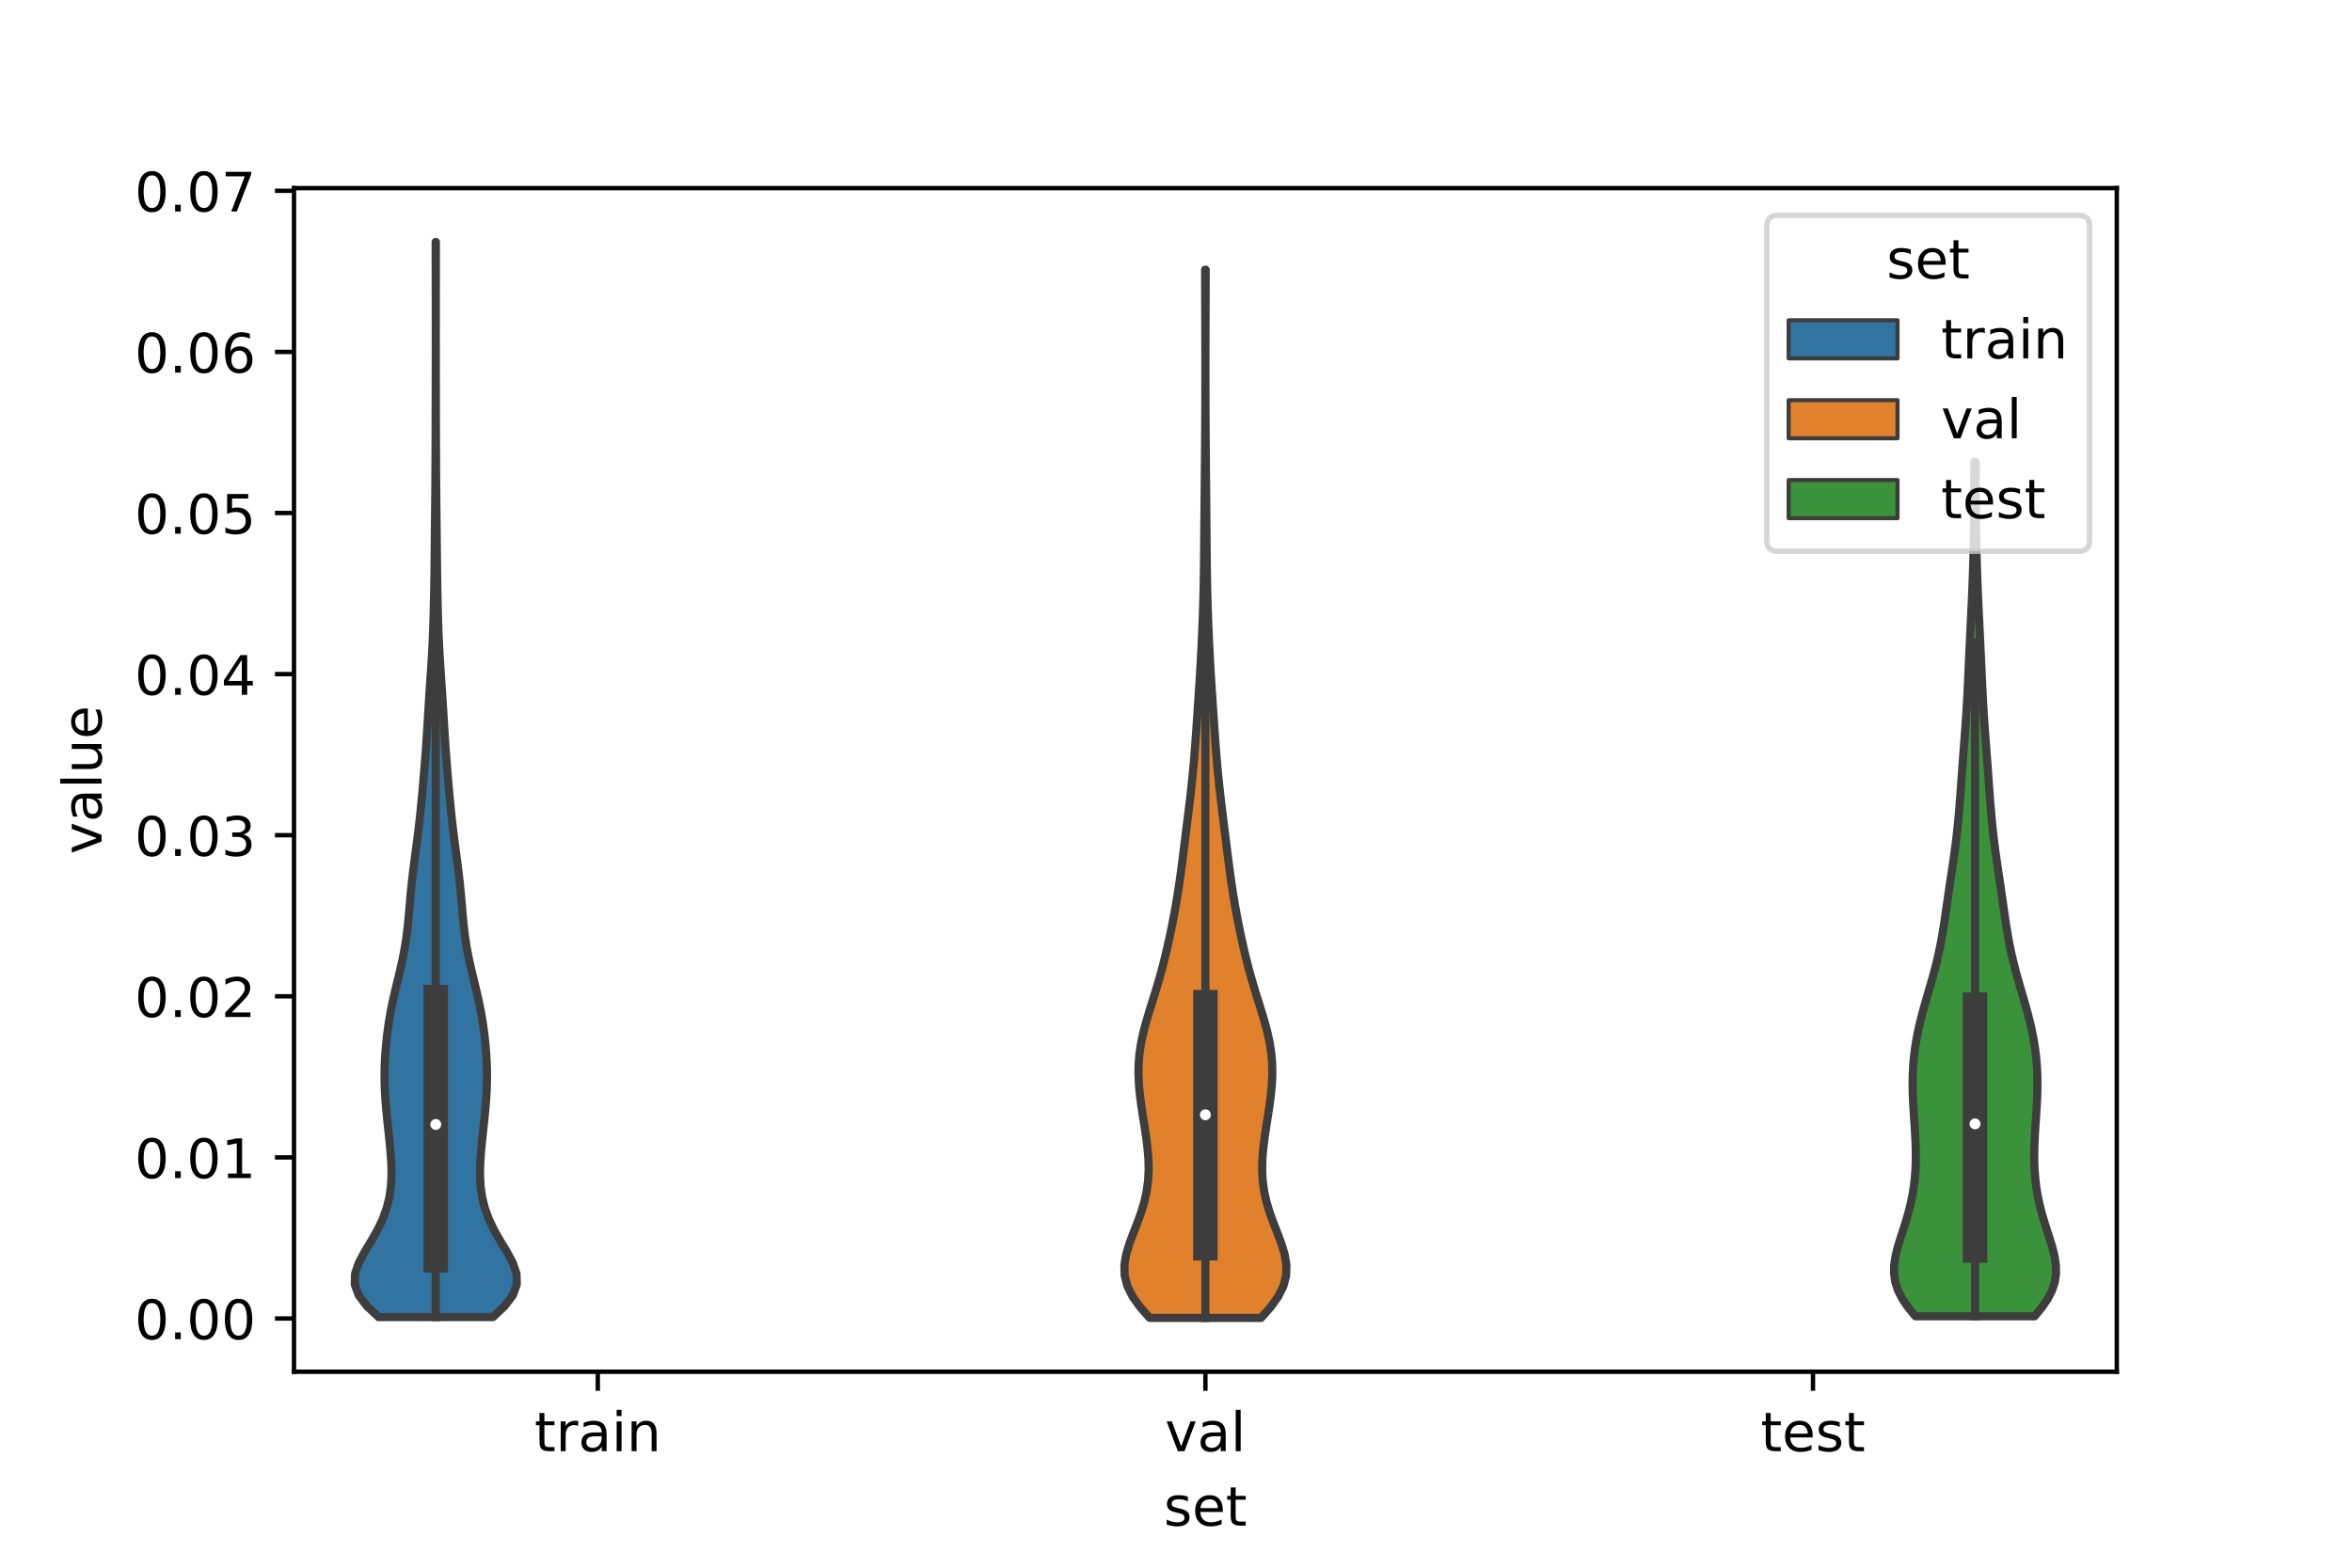 <?xml version="1.0" encoding="utf-8" standalone="no"?>
<!DOCTYPE svg PUBLIC "-//W3C//DTD SVG 1.1//EN"
  "http://www.w3.org/Graphics/SVG/1.1/DTD/svg11.dtd">
<!-- Created with matplotlib (https://matplotlib.org/) -->
<svg height="288pt" version="1.1" viewBox="0 0 432 288" width="432pt" xmlns="http://www.w3.org/2000/svg" xmlns:xlink="http://www.w3.org/1999/xlink">
 <defs>
  <style type="text/css">*{stroke-linecap:butt;stroke-linejoin:round;}</style>
 </defs>
 <g id="figure_1">
  <g id="patch_1">
   <path d="M 0 288 
L 432 288 
L 432 0 
L 0 0 
z
" style="fill:#ffffff;"/>
  </g>
  <g id="axes_1">
   <g id="patch_2">
    <path d="M 54 252 
L 388.8 252 
L 388.8 34.56 
L 54 34.56 
z
" style="fill:#ffffff;"/>
   </g>
   <g id="PolyCollection_1">
    <defs>
     <path d="M 90.537 -46.03 
L 69.543 -46.03 
L 67.422 -48.025 
L 65.898 -50.02 
L 65.16 -52.015 
L 65.213 -54.011 
L 65.899 -56.006 
L 66.969 -58.001 
L 68.171 -59.996 
L 69.31 -61.991 
L 70.271 -63.987 
L 71.004 -65.982 
L 71.507 -67.977 
L 71.799 -69.972 
L 71.913 -71.968 
L 71.888 -73.963 
L 71.766 -75.958 
L 71.585 -77.953 
L 71.375 -79.948 
L 71.161 -81.944 
L 70.961 -83.939 
L 70.795 -85.934 
L 70.679 -87.929 
L 70.629 -89.924 
L 70.649 -91.92 
L 70.739 -93.915 
L 70.892 -95.91 
L 71.103 -97.905 
L 71.374 -99.901 
L 71.707 -101.896 
L 72.103 -103.891 
L 72.553 -105.886 
L 73.035 -107.881 
L 73.516 -109.877 
L 73.962 -111.872 
L 74.346 -113.867 
L 74.657 -115.862 
L 74.899 -117.858 
L 75.092 -119.853 
L 75.263 -121.848 
L 75.438 -123.843 
L 75.635 -125.838 
L 75.862 -127.834 
L 76.115 -129.829 
L 76.381 -131.824 
L 76.645 -133.819 
L 76.894 -135.815 
L 77.121 -137.81 
L 77.328 -139.805 
L 77.517 -141.8 
L 77.696 -143.795 
L 77.867 -145.791 
L 78.03 -147.786 
L 78.182 -149.781 
L 78.323 -151.776 
L 78.451 -153.772 
L 78.572 -155.767 
L 78.691 -157.762 
L 78.817 -159.757 
L 78.949 -161.752 
L 79.086 -163.748 
L 79.22 -165.743 
L 79.343 -167.738 
L 79.449 -169.733 
L 79.536 -171.728 
L 79.607 -173.724 
L 79.664 -175.719 
L 79.711 -177.714 
L 79.75 -179.709 
L 79.782 -181.705 
L 79.809 -183.7 
L 79.831 -185.695 
L 79.852 -187.69 
L 79.872 -189.685 
L 79.893 -191.681 
L 79.914 -193.676 
L 79.935 -195.671 
L 79.954 -197.666 
L 79.97 -199.662 
L 79.983 -201.657 
L 79.993 -203.652 
L 80 -205.647 
L 80.007 -207.642 
L 80.012 -209.638 
L 80.018 -211.633 
L 80.023 -213.628 
L 80.028 -215.623 
L 80.032 -217.619 
L 80.035 -219.614 
L 80.037 -221.609 
L 80.038 -223.604 
L 80.039 -225.599 
L 80.039 -227.595 
L 80.038 -229.59 
L 80.037 -231.585 
L 80.035 -233.58 
L 80.032 -235.575 
L 80.029 -237.571 
L 80.025 -239.566 
L 80.023 -241.561 
L 80.022 -243.556 
L 80.058 -243.556 
L 80.058 -243.556 
L 80.057 -241.561 
L 80.055 -239.566 
L 80.051 -237.571 
L 80.048 -235.575 
L 80.045 -233.58 
L 80.043 -231.585 
L 80.042 -229.59 
L 80.041 -227.595 
L 80.041 -225.599 
L 80.042 -223.604 
L 80.043 -221.609 
L 80.045 -219.614 
L 80.048 -217.619 
L 80.052 -215.623 
L 80.057 -213.628 
L 80.062 -211.633 
L 80.068 -209.638 
L 80.073 -207.642 
L 80.08 -205.647 
L 80.087 -203.652 
L 80.097 -201.657 
L 80.11 -199.662 
L 80.126 -197.666 
L 80.145 -195.671 
L 80.166 -193.676 
L 80.187 -191.681 
L 80.208 -189.685 
L 80.228 -187.69 
L 80.249 -185.695 
L 80.271 -183.7 
L 80.298 -181.705 
L 80.33 -179.709 
L 80.369 -177.714 
L 80.416 -175.719 
L 80.473 -173.724 
L 80.544 -171.728 
L 80.631 -169.733 
L 80.737 -167.738 
L 80.86 -165.743 
L 80.994 -163.748 
L 81.131 -161.752 
L 81.263 -159.757 
L 81.389 -157.762 
L 81.508 -155.767 
L 81.629 -153.772 
L 81.757 -151.776 
L 81.898 -149.781 
L 82.05 -147.786 
L 82.213 -145.791 
L 82.384 -143.795 
L 82.563 -141.8 
L 82.752 -139.805 
L 82.959 -137.81 
L 83.186 -135.815 
L 83.435 -133.819 
L 83.699 -131.824 
L 83.965 -129.829 
L 84.218 -127.834 
L 84.445 -125.838 
L 84.642 -123.843 
L 84.817 -121.848 
L 84.988 -119.853 
L 85.181 -117.858 
L 85.423 -115.862 
L 85.734 -113.867 
L 86.118 -111.872 
L 86.564 -109.877 
L 87.045 -107.881 
L 87.527 -105.886 
L 87.977 -103.891 
L 88.373 -101.896 
L 88.706 -99.901 
L 88.977 -97.905 
L 89.188 -95.91 
L 89.341 -93.915 
L 89.431 -91.92 
L 89.451 -89.924 
L 89.401 -87.929 
L 89.285 -85.934 
L 89.119 -83.939 
L 88.919 -81.944 
L 88.705 -79.948 
L 88.495 -77.953 
L 88.314 -75.958 
L 88.192 -73.963 
L 88.167 -71.968 
L 88.281 -69.972 
L 88.573 -67.977 
L 89.076 -65.982 
L 89.809 -63.987 
L 90.77 -61.991 
L 91.909 -59.996 
L 93.111 -58.001 
L 94.181 -56.006 
L 94.867 -54.011 
L 94.92 -52.015 
L 94.182 -50.02 
L 92.658 -48.025 
L 90.537 -46.03 
z
" id="m8f09dbf633" style="stroke:#3d3d3d;stroke-width:1.5;"/>
    </defs>
    <g clip-path="url(#p5386d2acba)">
     <use style="fill:#3274a1;stroke:#3d3d3d;stroke-width:1.5;" x="0" xlink:href="#m8f09dbf633" y="288"/>
    </g>
   </g>
   <g id="PolyCollection_2">
    <defs>
     <path d="M 231.628 -45.884 
L 211.172 -45.884 
L 209.454 -47.829 
L 208.05 -49.774 
L 207.073 -51.719 
L 206.571 -53.664 
L 206.52 -55.609 
L 206.844 -57.554 
L 207.431 -59.499 
L 208.159 -61.445 
L 208.918 -63.39 
L 209.619 -65.335 
L 210.2 -67.28 
L 210.625 -69.225 
L 210.883 -71.17 
L 210.98 -73.115 
L 210.935 -75.06 
L 210.776 -77.006 
L 210.535 -78.951 
L 210.246 -80.896 
L 209.939 -82.841 
L 209.642 -84.786 
L 209.386 -86.731 
L 209.198 -88.676 
L 209.106 -90.621 
L 209.134 -92.567 
L 209.297 -94.512 
L 209.597 -96.457 
L 210.02 -98.402 
L 210.541 -100.347 
L 211.124 -102.292 
L 211.733 -104.237 
L 212.336 -106.182 
L 212.912 -108.128 
L 213.451 -110.073 
L 213.949 -112.018 
L 214.41 -113.963 
L 214.841 -115.908 
L 215.244 -117.853 
L 215.621 -119.798 
L 215.973 -121.743 
L 216.298 -123.688 
L 216.596 -125.634 
L 216.87 -127.579 
L 217.126 -129.524 
L 217.372 -131.469 
L 217.615 -133.414 
L 217.857 -135.359 
L 218.101 -137.304 
L 218.342 -139.249 
L 218.576 -141.195 
L 218.798 -143.14 
L 219.003 -145.085 
L 219.19 -147.03 
L 219.359 -148.975 
L 219.512 -150.92 
L 219.654 -152.865 
L 219.79 -154.81 
L 219.923 -156.756 
L 220.055 -158.701 
L 220.186 -160.646 
L 220.313 -162.591 
L 220.433 -164.536 
L 220.544 -166.481 
L 220.646 -168.426 
L 220.74 -170.371 
L 220.826 -172.317 
L 220.903 -174.262 
L 220.971 -176.207 
L 221.029 -178.152 
L 221.076 -180.097 
L 221.112 -182.042 
L 221.14 -183.987 
L 221.161 -185.932 
L 221.178 -187.877 
L 221.194 -189.823 
L 221.211 -191.768 
L 221.228 -193.713 
L 221.246 -195.658 
L 221.265 -197.603 
L 221.283 -199.548 
L 221.301 -201.493 
L 221.318 -203.438 
L 221.334 -205.384 
L 221.349 -207.329 
L 221.362 -209.274 
L 221.373 -211.219 
L 221.382 -213.164 
L 221.388 -215.109 
L 221.392 -217.054 
L 221.394 -218.999 
L 221.394 -220.945 
L 221.392 -222.89 
L 221.389 -224.835 
L 221.383 -226.78 
L 221.377 -228.725 
L 221.369 -230.67 
L 221.36 -232.615 
L 221.353 -234.56 
L 221.349 -236.506 
L 221.347 -238.451 
L 221.453 -238.451 
L 221.453 -238.451 
L 221.451 -236.506 
L 221.447 -234.56 
L 221.44 -232.615 
L 221.431 -230.67 
L 221.423 -228.725 
L 221.417 -226.78 
L 221.411 -224.835 
L 221.408 -222.89 
L 221.406 -220.945 
L 221.406 -218.999 
L 221.408 -217.054 
L 221.412 -215.109 
L 221.418 -213.164 
L 221.427 -211.219 
L 221.438 -209.274 
L 221.451 -207.329 
L 221.466 -205.384 
L 221.482 -203.438 
L 221.499 -201.493 
L 221.517 -199.548 
L 221.535 -197.603 
L 221.554 -195.658 
L 221.572 -193.713 
L 221.589 -191.768 
L 221.606 -189.823 
L 221.622 -187.877 
L 221.639 -185.932 
L 221.66 -183.987 
L 221.688 -182.042 
L 221.724 -180.097 
L 221.771 -178.152 
L 221.829 -176.207 
L 221.897 -174.262 
L 221.974 -172.317 
L 222.06 -170.371 
L 222.154 -168.426 
L 222.256 -166.481 
L 222.367 -164.536 
L 222.487 -162.591 
L 222.614 -160.646 
L 222.745 -158.701 
L 222.877 -156.756 
L 223.01 -154.81 
L 223.146 -152.865 
L 223.288 -150.92 
L 223.441 -148.975 
L 223.61 -147.03 
L 223.797 -145.085 
L 224.002 -143.14 
L 224.224 -141.195 
L 224.458 -139.249 
L 224.699 -137.304 
L 224.943 -135.359 
L 225.185 -133.414 
L 225.428 -131.469 
L 225.674 -129.524 
L 225.93 -127.579 
L 226.204 -125.634 
L 226.502 -123.688 
L 226.827 -121.743 
L 227.179 -119.798 
L 227.556 -117.853 
L 227.959 -115.908 
L 228.39 -113.963 
L 228.851 -112.018 
L 229.349 -110.073 
L 229.888 -108.128 
L 230.464 -106.182 
L 231.067 -104.237 
L 231.676 -102.292 
L 232.259 -100.347 
L 232.78 -98.402 
L 233.203 -96.457 
L 233.503 -94.512 
L 233.666 -92.567 
L 233.694 -90.621 
L 233.602 -88.676 
L 233.414 -86.731 
L 233.158 -84.786 
L 232.861 -82.841 
L 232.554 -80.896 
L 232.265 -78.951 
L 232.024 -77.006 
L 231.865 -75.06 
L 231.82 -73.115 
L 231.917 -71.17 
L 232.175 -69.225 
L 232.6 -67.28 
L 233.181 -65.335 
L 233.882 -63.39 
L 234.641 -61.445 
L 235.369 -59.499 
L 235.956 -57.554 
L 236.28 -55.609 
L 236.229 -53.664 
L 235.727 -51.719 
L 234.75 -49.774 
L 233.346 -47.829 
L 231.628 -45.884 
z
" id="me5217be591" style="stroke:#3d3d3d;stroke-width:1.5;"/>
    </defs>
    <g clip-path="url(#p5386d2acba)">
     <use style="fill:#e1812c;stroke:#3d3d3d;stroke-width:1.5;" x="0" xlink:href="#me5217be591" y="288"/>
    </g>
   </g>
   <g id="PolyCollection_3">
    <defs>
     <path d="M 373.696 -46.181 
L 351.824 -46.181 
L 350.512 -47.766 
L 349.424 -49.351 
L 348.612 -50.937 
L 348.1 -52.522 
L 347.88 -54.107 
L 347.92 -55.693 
L 348.167 -57.278 
L 348.561 -58.863 
L 349.042 -60.449 
L 349.556 -62.034 
L 350.059 -63.619 
L 350.521 -65.205 
L 350.923 -66.79 
L 351.255 -68.375 
L 351.513 -69.961 
L 351.7 -71.546 
L 351.82 -73.131 
L 351.878 -74.716 
L 351.883 -76.302 
L 351.843 -77.887 
L 351.768 -79.472 
L 351.671 -81.058 
L 351.564 -82.643 
L 351.46 -84.228 
L 351.373 -85.814 
L 351.314 -87.399 
L 351.294 -88.984 
L 351.32 -90.57 
L 351.398 -92.155 
L 351.532 -93.74 
L 351.724 -95.326 
L 351.974 -96.911 
L 352.279 -98.496 
L 352.636 -100.082 
L 353.037 -101.667 
L 353.472 -103.252 
L 353.929 -104.838 
L 354.393 -106.423 
L 354.851 -108.008 
L 355.288 -109.593 
L 355.695 -111.179 
L 356.065 -112.764 
L 356.396 -114.349 
L 356.691 -115.935 
L 356.956 -117.52 
L 357.2 -119.105 
L 357.432 -120.691 
L 357.659 -122.276 
L 357.888 -123.861 
L 358.121 -125.447 
L 358.358 -127.032 
L 358.594 -128.617 
L 358.825 -130.203 
L 359.045 -131.788 
L 359.25 -133.373 
L 359.437 -134.959 
L 359.605 -136.544 
L 359.756 -138.129 
L 359.892 -139.714 
L 360.016 -141.3 
L 360.134 -142.885 
L 360.248 -144.47 
L 360.363 -146.056 
L 360.479 -147.641 
L 360.598 -149.226 
L 360.718 -150.812 
L 360.839 -152.397 
L 360.956 -153.982 
L 361.068 -155.568 
L 361.173 -157.153 
L 361.268 -158.738 
L 361.354 -160.324 
L 361.433 -161.909 
L 361.508 -163.494 
L 361.579 -165.08 
L 361.65 -166.665 
L 361.723 -168.25 
L 361.797 -169.836 
L 361.873 -171.421 
L 361.95 -173.006 
L 362.028 -174.591 
L 362.104 -176.177 
L 362.177 -177.762 
L 362.246 -179.347 
L 362.309 -180.933 
L 362.367 -182.518 
L 362.419 -184.103 
L 362.464 -185.689 
L 362.503 -187.274 
L 362.535 -188.859 
L 362.561 -190.445 
L 362.582 -192.03 
L 362.597 -193.615 
L 362.609 -195.201 
L 362.617 -196.786 
L 362.623 -198.371 
L 362.629 -199.957 
L 362.636 -201.542 
L 362.644 -203.127 
L 362.876 -203.127 
L 362.876 -203.127 
L 362.884 -201.542 
L 362.891 -199.957 
L 362.897 -198.371 
L 362.903 -196.786 
L 362.911 -195.201 
L 362.923 -193.615 
L 362.938 -192.03 
L 362.959 -190.445 
L 362.985 -188.859 
L 363.017 -187.274 
L 363.056 -185.689 
L 363.101 -184.103 
L 363.153 -182.518 
L 363.211 -180.933 
L 363.274 -179.347 
L 363.343 -177.762 
L 363.416 -176.177 
L 363.492 -174.591 
L 363.57 -173.006 
L 363.647 -171.421 
L 363.723 -169.836 
L 363.797 -168.25 
L 363.87 -166.665 
L 363.941 -165.08 
L 364.012 -163.494 
L 364.087 -161.909 
L 364.166 -160.324 
L 364.252 -158.738 
L 364.347 -157.153 
L 364.452 -155.568 
L 364.564 -153.982 
L 364.681 -152.397 
L 364.802 -150.812 
L 364.922 -149.226 
L 365.041 -147.641 
L 365.157 -146.056 
L 365.272 -144.47 
L 365.386 -142.885 
L 365.504 -141.3 
L 365.628 -139.714 
L 365.764 -138.129 
L 365.915 -136.544 
L 366.083 -134.959 
L 366.27 -133.373 
L 366.475 -131.788 
L 366.695 -130.203 
L 366.926 -128.617 
L 367.162 -127.032 
L 367.399 -125.447 
L 367.632 -123.861 
L 367.861 -122.276 
L 368.088 -120.691 
L 368.32 -119.105 
L 368.564 -117.52 
L 368.829 -115.935 
L 369.124 -114.349 
L 369.455 -112.764 
L 369.825 -111.179 
L 370.232 -109.593 
L 370.669 -108.008 
L 371.127 -106.423 
L 371.591 -104.838 
L 372.048 -103.252 
L 372.483 -101.667 
L 372.884 -100.082 
L 373.241 -98.496 
L 373.546 -96.911 
L 373.796 -95.326 
L 373.988 -93.74 
L 374.122 -92.155 
L 374.2 -90.57 
L 374.226 -88.984 
L 374.206 -87.399 
L 374.147 -85.814 
L 374.06 -84.228 
L 373.956 -82.643 
L 373.849 -81.058 
L 373.752 -79.472 
L 373.677 -77.887 
L 373.637 -76.302 
L 373.642 -74.716 
L 373.7 -73.131 
L 373.82 -71.546 
L 374.007 -69.961 
L 374.265 -68.375 
L 374.597 -66.79 
L 374.999 -65.205 
L 375.461 -63.619 
L 375.964 -62.034 
L 376.478 -60.449 
L 376.959 -58.863 
L 377.353 -57.278 
L 377.6 -55.693 
L 377.64 -54.107 
L 377.42 -52.522 
L 376.908 -50.937 
L 376.096 -49.351 
L 375.008 -47.766 
L 373.696 -46.181 
z
" id="m9a32495b13" style="stroke:#3d3d3d;stroke-width:1.5;"/>
    </defs>
    <g clip-path="url(#p5386d2acba)">
     <use style="fill:#3a923a;stroke:#3d3d3d;stroke-width:1.5;" x="0" xlink:href="#m9a32495b13" y="288"/>
    </g>
   </g>
   <g id="patch_3">
    <path clip-path="url(#p5386d2acba)" d="M 109.8 242.222 
L 109.8 242.222 
L 109.8 242.222 
L 109.8 242.222 
z
" style="fill:#3274a1;stroke:#3d3d3d;stroke-linejoin:miter;stroke-width:0.75;"/>
   </g>
   <g id="patch_4">
    <path clip-path="url(#p5386d2acba)" d="M 109.8 242.222 
L 109.8 242.222 
L 109.8 242.222 
L 109.8 242.222 
z
" style="fill:#e1812c;stroke:#3d3d3d;stroke-linejoin:miter;stroke-width:0.75;"/>
   </g>
   <g id="patch_5">
    <path clip-path="url(#p5386d2acba)" d="M 109.8 242.222 
L 109.8 242.222 
L 109.8 242.222 
L 109.8 242.222 
z
" style="fill:#3a923a;stroke:#3d3d3d;stroke-linejoin:miter;stroke-width:0.75;"/>
   </g>
   <g id="matplotlib.axis_1">
    <g id="xtick_1">
     <g id="line2d_1">
      <defs>
       <path d="M 0 0 
L 0 3.5 
" id="mab7a4217f1" style="stroke:#000000;stroke-width:0.8;"/>
      </defs>
      <g>
       <use style="stroke:#000000;stroke-width:0.8;" x="109.8" xlink:href="#mab7a4217f1" y="252"/>
      </g>
     </g>
     <g id="text_1">
      <!-- train -->
      <g transform="translate(98.162 266.598)scale(0.1 -0.1)">
       <defs>
        <path d="M 18.312 70.219 
L 18.312 54.688 
L 36.812 54.688 
L 36.812 47.703 
L 18.312 47.703 
L 18.312 18.016 
Q 18.312 11.328 20.141 9.422 
Q 21.969 7.516 27.594 7.516 
L 36.812 7.516 
L 36.812 0 
L 27.594 0 
Q 17.188 0 13.234 3.875 
Q 9.281 7.766 9.281 18.016 
L 9.281 47.703 
L 2.688 47.703 
L 2.688 54.688 
L 9.281 54.688 
L 9.281 70.219 
z
" id="DejaVuSans-116"/>
        <path d="M 41.109 46.297 
Q 39.594 47.172 37.812 47.578 
Q 36.031 48 33.891 48 
Q 26.266 48 22.188 43.047 
Q 18.109 38.094 18.109 28.812 
L 18.109 0 
L 9.078 0 
L 9.078 54.688 
L 18.109 54.688 
L 18.109 46.188 
Q 20.953 51.172 25.484 53.578 
Q 30.031 56 36.531 56 
Q 37.453 56 38.578 55.875 
Q 39.703 55.766 41.062 55.516 
z
" id="DejaVuSans-114"/>
        <path d="M 34.281 27.484 
Q 23.391 27.484 19.188 25 
Q 14.984 22.516 14.984 16.5 
Q 14.984 11.719 18.141 8.906 
Q 21.297 6.109 26.703 6.109 
Q 34.188 6.109 38.703 11.406 
Q 43.219 16.703 43.219 25.484 
L 43.219 27.484 
z
M 52.203 31.203 
L 52.203 0 
L 43.219 0 
L 43.219 8.297 
Q 40.141 3.328 35.547 0.953 
Q 30.953 -1.422 24.312 -1.422 
Q 15.922 -1.422 10.953 3.297 
Q 6 8.016 6 15.922 
Q 6 25.141 12.172 29.828 
Q 18.359 34.516 30.609 34.516 
L 43.219 34.516 
L 43.219 35.406 
Q 43.219 41.609 39.141 45 
Q 35.062 48.391 27.688 48.391 
Q 23 48.391 18.547 47.266 
Q 14.109 46.141 10.016 43.891 
L 10.016 52.203 
Q 14.938 54.109 19.578 55.047 
Q 24.219 56 28.609 56 
Q 40.484 56 46.344 49.844 
Q 52.203 43.703 52.203 31.203 
z
" id="DejaVuSans-97"/>
        <path d="M 9.422 54.688 
L 18.406 54.688 
L 18.406 0 
L 9.422 0 
z
M 9.422 75.984 
L 18.406 75.984 
L 18.406 64.594 
L 9.422 64.594 
z
" id="DejaVuSans-105"/>
        <path d="M 54.891 33.016 
L 54.891 0 
L 45.906 0 
L 45.906 32.719 
Q 45.906 40.484 42.875 44.328 
Q 39.844 48.188 33.797 48.188 
Q 26.516 48.188 22.312 43.547 
Q 18.109 38.922 18.109 30.906 
L 18.109 0 
L 9.078 0 
L 9.078 54.688 
L 18.109 54.688 
L 18.109 46.188 
Q 21.344 51.125 25.703 53.562 
Q 30.078 56 35.797 56 
Q 45.219 56 50.047 50.172 
Q 54.891 44.344 54.891 33.016 
z
" id="DejaVuSans-110"/>
       </defs>
       <use xlink:href="#DejaVuSans-116"/>
       <use x="39.209" xlink:href="#DejaVuSans-114"/>
       <use x="80.322" xlink:href="#DejaVuSans-97"/>
       <use x="141.602" xlink:href="#DejaVuSans-105"/>
       <use x="169.385" xlink:href="#DejaVuSans-110"/>
      </g>
     </g>
    </g>
    <g id="xtick_2">
     <g id="line2d_2">
      <g>
       <use style="stroke:#000000;stroke-width:0.8;" x="221.4" xlink:href="#mab7a4217f1" y="252"/>
      </g>
     </g>
     <g id="text_2">
      <!-- val -->
      <g transform="translate(213.988 266.598)scale(0.1 -0.1)">
       <defs>
        <path d="M 2.984 54.688 
L 12.5 54.688 
L 29.594 8.797 
L 46.688 54.688 
L 56.203 54.688 
L 35.688 0 
L 23.484 0 
z
" id="DejaVuSans-118"/>
        <path d="M 9.422 75.984 
L 18.406 75.984 
L 18.406 0 
L 9.422 0 
z
" id="DejaVuSans-108"/>
       </defs>
       <use xlink:href="#DejaVuSans-118"/>
       <use x="59.18" xlink:href="#DejaVuSans-97"/>
       <use x="120.459" xlink:href="#DejaVuSans-108"/>
      </g>
     </g>
    </g>
    <g id="xtick_3">
     <g id="line2d_3">
      <g>
       <use style="stroke:#000000;stroke-width:0.8;" x="333" xlink:href="#mab7a4217f1" y="252"/>
      </g>
     </g>
     <g id="text_3">
      <!-- test -->
      <g transform="translate(323.398 266.598)scale(0.1 -0.1)">
       <defs>
        <path d="M 56.203 29.594 
L 56.203 25.203 
L 14.891 25.203 
Q 15.484 15.922 20.484 11.062 
Q 25.484 6.203 34.422 6.203 
Q 39.594 6.203 44.453 7.469 
Q 49.312 8.734 54.109 11.281 
L 54.109 2.781 
Q 49.266 0.734 44.188 -0.344 
Q 39.109 -1.422 33.891 -1.422 
Q 20.797 -1.422 13.156 6.188 
Q 5.516 13.812 5.516 26.812 
Q 5.516 40.234 12.766 48.109 
Q 20.016 56 32.328 56 
Q 43.359 56 49.781 48.891 
Q 56.203 41.797 56.203 29.594 
z
M 47.219 32.234 
Q 47.125 39.594 43.094 43.984 
Q 39.062 48.391 32.422 48.391 
Q 24.906 48.391 20.391 44.141 
Q 15.875 39.891 15.188 32.172 
z
" id="DejaVuSans-101"/>
        <path d="M 44.281 53.078 
L 44.281 44.578 
Q 40.484 46.531 36.375 47.5 
Q 32.281 48.484 27.875 48.484 
Q 21.188 48.484 17.844 46.438 
Q 14.5 44.391 14.5 40.281 
Q 14.5 37.156 16.891 35.375 
Q 19.281 33.594 26.516 31.984 
L 29.594 31.297 
Q 39.156 29.25 43.188 25.516 
Q 47.219 21.781 47.219 15.094 
Q 47.219 7.469 41.188 3.016 
Q 35.156 -1.422 24.609 -1.422 
Q 20.219 -1.422 15.453 -0.562 
Q 10.688 0.297 5.422 2 
L 5.422 11.281 
Q 10.406 8.688 15.234 7.391 
Q 20.062 6.109 24.812 6.109 
Q 31.156 6.109 34.562 8.281 
Q 37.984 10.453 37.984 14.406 
Q 37.984 18.062 35.516 20.016 
Q 33.062 21.969 24.703 23.781 
L 21.578 24.516 
Q 13.234 26.266 9.516 29.906 
Q 5.812 33.547 5.812 39.891 
Q 5.812 47.609 11.281 51.797 
Q 16.75 56 26.812 56 
Q 31.781 56 36.172 55.266 
Q 40.578 54.547 44.281 53.078 
z
" id="DejaVuSans-115"/>
       </defs>
       <use xlink:href="#DejaVuSans-116"/>
       <use x="39.209" xlink:href="#DejaVuSans-101"/>
       <use x="100.732" xlink:href="#DejaVuSans-115"/>
       <use x="152.832" xlink:href="#DejaVuSans-116"/>
      </g>
     </g>
    </g>
    <g id="text_4">
     <!-- set -->
     <g transform="translate(213.759 280.277)scale(0.1 -0.1)">
      <use xlink:href="#DejaVuSans-115"/>
      <use x="52.1" xlink:href="#DejaVuSans-101"/>
      <use x="113.623" xlink:href="#DejaVuSans-116"/>
     </g>
    </g>
   </g>
   <g id="matplotlib.axis_2">
    <g id="ytick_1">
     <g id="line2d_4">
      <defs>
       <path d="M 0 0 
L -3.5 0 
" id="m27d31cc213" style="stroke:#000000;stroke-width:0.8;"/>
      </defs>
      <g>
       <use style="stroke:#000000;stroke-width:0.8;" x="54" xlink:href="#m27d31cc213" y="242.222"/>
      </g>
     </g>
     <g id="text_5">
      <!-- 0.00 -->
      <g transform="translate(24.734 246.021)scale(0.1 -0.1)">
       <defs>
        <path d="M 31.781 66.406 
Q 24.172 66.406 20.328 58.906 
Q 16.5 51.422 16.5 36.375 
Q 16.5 21.391 20.328 13.891 
Q 24.172 6.391 31.781 6.391 
Q 39.453 6.391 43.281 13.891 
Q 47.125 21.391 47.125 36.375 
Q 47.125 51.422 43.281 58.906 
Q 39.453 66.406 31.781 66.406 
z
M 31.781 74.219 
Q 44.047 74.219 50.516 64.516 
Q 56.984 54.828 56.984 36.375 
Q 56.984 17.969 50.516 8.266 
Q 44.047 -1.422 31.781 -1.422 
Q 19.531 -1.422 13.062 8.266 
Q 6.594 17.969 6.594 36.375 
Q 6.594 54.828 13.062 64.516 
Q 19.531 74.219 31.781 74.219 
z
" id="DejaVuSans-48"/>
        <path d="M 10.688 12.406 
L 21 12.406 
L 21 0 
L 10.688 0 
z
" id="DejaVuSans-46"/>
       </defs>
       <use xlink:href="#DejaVuSans-48"/>
       <use x="63.623" xlink:href="#DejaVuSans-46"/>
       <use x="95.41" xlink:href="#DejaVuSans-48"/>
       <use x="159.033" xlink:href="#DejaVuSans-48"/>
      </g>
     </g>
    </g>
    <g id="ytick_2">
     <g id="line2d_5">
      <g>
       <use style="stroke:#000000;stroke-width:0.8;" x="54" xlink:href="#m27d31cc213" y="212.626"/>
      </g>
     </g>
     <g id="text_6">
      <!-- 0.01 -->
      <g transform="translate(24.734 216.426)scale(0.1 -0.1)">
       <defs>
        <path d="M 12.406 8.297 
L 28.516 8.297 
L 28.516 63.922 
L 10.984 60.406 
L 10.984 69.391 
L 28.422 72.906 
L 38.281 72.906 
L 38.281 8.297 
L 54.391 8.297 
L 54.391 0 
L 12.406 0 
z
" id="DejaVuSans-49"/>
       </defs>
       <use xlink:href="#DejaVuSans-48"/>
       <use x="63.623" xlink:href="#DejaVuSans-46"/>
       <use x="95.41" xlink:href="#DejaVuSans-48"/>
       <use x="159.033" xlink:href="#DejaVuSans-49"/>
      </g>
     </g>
    </g>
    <g id="ytick_3">
     <g id="line2d_6">
      <g>
       <use style="stroke:#000000;stroke-width:0.8;" x="54" xlink:href="#m27d31cc213" y="183.031"/>
      </g>
     </g>
     <g id="text_7">
      <!-- 0.02 -->
      <g transform="translate(24.734 186.83)scale(0.1 -0.1)">
       <defs>
        <path d="M 19.188 8.297 
L 53.609 8.297 
L 53.609 0 
L 7.328 0 
L 7.328 8.297 
Q 12.938 14.109 22.625 23.891 
Q 32.328 33.688 34.812 36.531 
Q 39.547 41.844 41.422 45.531 
Q 43.312 49.219 43.312 52.781 
Q 43.312 58.594 39.234 62.25 
Q 35.156 65.922 28.609 65.922 
Q 23.969 65.922 18.812 64.312 
Q 13.672 62.703 7.812 59.422 
L 7.812 69.391 
Q 13.766 71.781 18.938 73 
Q 24.125 74.219 28.422 74.219 
Q 39.75 74.219 46.484 68.547 
Q 53.219 62.891 53.219 53.422 
Q 53.219 48.922 51.531 44.891 
Q 49.859 40.875 45.406 35.406 
Q 44.188 33.984 37.641 27.219 
Q 31.109 20.453 19.188 8.297 
z
" id="DejaVuSans-50"/>
       </defs>
       <use xlink:href="#DejaVuSans-48"/>
       <use x="63.623" xlink:href="#DejaVuSans-46"/>
       <use x="95.41" xlink:href="#DejaVuSans-48"/>
       <use x="159.033" xlink:href="#DejaVuSans-50"/>
      </g>
     </g>
    </g>
    <g id="ytick_4">
     <g id="line2d_7">
      <g>
       <use style="stroke:#000000;stroke-width:0.8;" x="54" xlink:href="#m27d31cc213" y="153.435"/>
      </g>
     </g>
     <g id="text_8">
      <!-- 0.03 -->
      <g transform="translate(24.734 157.234)scale(0.1 -0.1)">
       <defs>
        <path d="M 40.578 39.312 
Q 47.656 37.797 51.625 33 
Q 55.609 28.219 55.609 21.188 
Q 55.609 10.406 48.188 4.484 
Q 40.766 -1.422 27.094 -1.422 
Q 22.516 -1.422 17.656 -0.516 
Q 12.797 0.391 7.625 2.203 
L 7.625 11.719 
Q 11.719 9.328 16.594 8.109 
Q 21.484 6.891 26.812 6.891 
Q 36.078 6.891 40.938 10.547 
Q 45.797 14.203 45.797 21.188 
Q 45.797 27.641 41.281 31.266 
Q 36.766 34.906 28.719 34.906 
L 20.219 34.906 
L 20.219 43.016 
L 29.109 43.016 
Q 36.375 43.016 40.234 45.922 
Q 44.094 48.828 44.094 54.297 
Q 44.094 59.906 40.109 62.906 
Q 36.141 65.922 28.719 65.922 
Q 24.656 65.922 20.016 65.031 
Q 15.375 64.156 9.812 62.312 
L 9.812 71.094 
Q 15.438 72.656 20.344 73.438 
Q 25.25 74.219 29.594 74.219 
Q 40.828 74.219 47.359 69.109 
Q 53.906 64.016 53.906 55.328 
Q 53.906 49.266 50.438 45.094 
Q 46.969 40.922 40.578 39.312 
z
" id="DejaVuSans-51"/>
       </defs>
       <use xlink:href="#DejaVuSans-48"/>
       <use x="63.623" xlink:href="#DejaVuSans-46"/>
       <use x="95.41" xlink:href="#DejaVuSans-48"/>
       <use x="159.033" xlink:href="#DejaVuSans-51"/>
      </g>
     </g>
    </g>
    <g id="ytick_5">
     <g id="line2d_8">
      <g>
       <use style="stroke:#000000;stroke-width:0.8;" x="54" xlink:href="#m27d31cc213" y="123.839"/>
      </g>
     </g>
     <g id="text_9">
      <!-- 0.04 -->
      <g transform="translate(24.734 127.639)scale(0.1 -0.1)">
       <defs>
        <path d="M 37.797 64.312 
L 12.891 25.391 
L 37.797 25.391 
z
M 35.203 72.906 
L 47.609 72.906 
L 47.609 25.391 
L 58.016 25.391 
L 58.016 17.188 
L 47.609 17.188 
L 47.609 0 
L 37.797 0 
L 37.797 17.188 
L 4.891 17.188 
L 4.891 26.703 
z
" id="DejaVuSans-52"/>
       </defs>
       <use xlink:href="#DejaVuSans-48"/>
       <use x="63.623" xlink:href="#DejaVuSans-46"/>
       <use x="95.41" xlink:href="#DejaVuSans-48"/>
       <use x="159.033" xlink:href="#DejaVuSans-52"/>
      </g>
     </g>
    </g>
    <g id="ytick_6">
     <g id="line2d_9">
      <g>
       <use style="stroke:#000000;stroke-width:0.8;" x="54" xlink:href="#m27d31cc213" y="94.244"/>
      </g>
     </g>
     <g id="text_10">
      <!-- 0.05 -->
      <g transform="translate(24.734 98.043)scale(0.1 -0.1)">
       <defs>
        <path d="M 10.797 72.906 
L 49.516 72.906 
L 49.516 64.594 
L 19.828 64.594 
L 19.828 46.734 
Q 21.969 47.469 24.109 47.828 
Q 26.266 48.188 28.422 48.188 
Q 40.625 48.188 47.75 41.5 
Q 54.891 34.812 54.891 23.391 
Q 54.891 11.625 47.562 5.094 
Q 40.234 -1.422 26.906 -1.422 
Q 22.312 -1.422 17.547 -0.641 
Q 12.797 0.141 7.719 1.703 
L 7.719 11.625 
Q 12.109 9.234 16.797 8.062 
Q 21.484 6.891 26.703 6.891 
Q 35.156 6.891 40.078 11.328 
Q 45.016 15.766 45.016 23.391 
Q 45.016 31 40.078 35.438 
Q 35.156 39.891 26.703 39.891 
Q 22.75 39.891 18.812 39.016 
Q 14.891 38.141 10.797 36.281 
z
" id="DejaVuSans-53"/>
       </defs>
       <use xlink:href="#DejaVuSans-48"/>
       <use x="63.623" xlink:href="#DejaVuSans-46"/>
       <use x="95.41" xlink:href="#DejaVuSans-48"/>
       <use x="159.033" xlink:href="#DejaVuSans-53"/>
      </g>
     </g>
    </g>
    <g id="ytick_7">
     <g id="line2d_10">
      <g>
       <use style="stroke:#000000;stroke-width:0.8;" x="54" xlink:href="#m27d31cc213" y="64.648"/>
      </g>
     </g>
     <g id="text_11">
      <!-- 0.06 -->
      <g transform="translate(24.734 68.447)scale(0.1 -0.1)">
       <defs>
        <path d="M 33.016 40.375 
Q 26.375 40.375 22.484 35.828 
Q 18.609 31.297 18.609 23.391 
Q 18.609 15.531 22.484 10.953 
Q 26.375 6.391 33.016 6.391 
Q 39.656 6.391 43.531 10.953 
Q 47.406 15.531 47.406 23.391 
Q 47.406 31.297 43.531 35.828 
Q 39.656 40.375 33.016 40.375 
z
M 52.594 71.297 
L 52.594 62.312 
Q 48.875 64.062 45.094 64.984 
Q 41.312 65.922 37.594 65.922 
Q 27.828 65.922 22.672 59.328 
Q 17.531 52.734 16.797 39.406 
Q 19.672 43.656 24.016 45.922 
Q 28.375 48.188 33.594 48.188 
Q 44.578 48.188 50.953 41.516 
Q 57.328 34.859 57.328 23.391 
Q 57.328 12.156 50.688 5.359 
Q 44.047 -1.422 33.016 -1.422 
Q 20.359 -1.422 13.672 8.266 
Q 6.984 17.969 6.984 36.375 
Q 6.984 53.656 15.188 63.938 
Q 23.391 74.219 37.203 74.219 
Q 40.922 74.219 44.703 73.484 
Q 48.484 72.75 52.594 71.297 
z
" id="DejaVuSans-54"/>
       </defs>
       <use xlink:href="#DejaVuSans-48"/>
       <use x="63.623" xlink:href="#DejaVuSans-46"/>
       <use x="95.41" xlink:href="#DejaVuSans-48"/>
       <use x="159.033" xlink:href="#DejaVuSans-54"/>
      </g>
     </g>
    </g>
    <g id="ytick_8">
     <g id="line2d_11">
      <g>
       <use style="stroke:#000000;stroke-width:0.8;" x="54" xlink:href="#m27d31cc213" y="35.052"/>
      </g>
     </g>
     <g id="text_12">
      <!-- 0.07 -->
      <g transform="translate(24.734 38.852)scale(0.1 -0.1)">
       <defs>
        <path d="M 8.203 72.906 
L 55.078 72.906 
L 55.078 68.703 
L 28.609 0 
L 18.312 0 
L 43.219 64.594 
L 8.203 64.594 
z
" id="DejaVuSans-55"/>
       </defs>
       <use xlink:href="#DejaVuSans-48"/>
       <use x="63.623" xlink:href="#DejaVuSans-46"/>
       <use x="95.41" xlink:href="#DejaVuSans-48"/>
       <use x="159.033" xlink:href="#DejaVuSans-55"/>
      </g>
     </g>
    </g>
    <g id="text_13">
     <!-- value -->
     <g transform="translate(18.655 156.938)rotate(-90)scale(0.1 -0.1)">
      <defs>
       <path d="M 8.5 21.578 
L 8.5 54.688 
L 17.484 54.688 
L 17.484 21.922 
Q 17.484 14.156 20.5 10.266 
Q 23.531 6.391 29.594 6.391 
Q 36.859 6.391 41.078 11.031 
Q 45.312 15.672 45.312 23.688 
L 45.312 54.688 
L 54.297 54.688 
L 54.297 0 
L 45.312 0 
L 45.312 8.406 
Q 42.047 3.422 37.719 1 
Q 33.406 -1.422 27.688 -1.422 
Q 18.266 -1.422 13.375 4.438 
Q 8.5 10.297 8.5 21.578 
z
M 31.109 56 
z
" id="DejaVuSans-117"/>
      </defs>
      <use xlink:href="#DejaVuSans-118"/>
      <use x="59.18" xlink:href="#DejaVuSans-97"/>
      <use x="120.459" xlink:href="#DejaVuSans-108"/>
      <use x="148.242" xlink:href="#DejaVuSans-117"/>
      <use x="211.621" xlink:href="#DejaVuSans-101"/>
     </g>
    </g>
   </g>
   <g id="line2d_12">
    <path clip-path="url(#p5386d2acba)" d="M 80.04 241.97 
L 80.04 112.508 
" style="fill:none;stroke:#3d3d3d;stroke-linecap:square;stroke-width:1.5;"/>
   </g>
   <g id="line2d_13">
    <path clip-path="url(#p5386d2acba)" d="M 80.04 231.523 
L 80.04 183.162 
" style="fill:none;stroke:#3d3d3d;stroke-linecap:square;stroke-width:4.5;"/>
   </g>
   <g id="line2d_14">
    <path clip-path="url(#p5386d2acba)" d="M 221.4 242.116 
L 221.4 116.856 
" style="fill:none;stroke:#3d3d3d;stroke-linecap:square;stroke-width:1.5;"/>
   </g>
   <g id="line2d_15">
    <path clip-path="url(#p5386d2acba)" d="M 221.4 229.31 
L 221.4 184.114 
" style="fill:none;stroke:#3d3d3d;stroke-linecap:square;stroke-width:4.5;"/>
   </g>
   <g id="line2d_16">
    <path clip-path="url(#p5386d2acba)" d="M 362.76 241.819 
L 362.76 117.995 
" style="fill:none;stroke:#3d3d3d;stroke-linecap:square;stroke-width:1.5;"/>
   </g>
   <g id="line2d_17">
    <path clip-path="url(#p5386d2acba)" d="M 362.76 229.768 
L 362.76 184.562 
" style="fill:none;stroke:#3d3d3d;stroke-linecap:square;stroke-width:4.5;"/>
   </g>
   <g id="patch_6">
    <path d="M 54 252 
L 54 34.56 
" style="fill:none;stroke:#000000;stroke-linecap:square;stroke-linejoin:miter;stroke-width:0.8;"/>
   </g>
   <g id="patch_7">
    <path d="M 388.8 252 
L 388.8 34.56 
" style="fill:none;stroke:#000000;stroke-linecap:square;stroke-linejoin:miter;stroke-width:0.8;"/>
   </g>
   <g id="patch_8">
    <path d="M 54 252 
L 388.8 252 
" style="fill:none;stroke:#000000;stroke-linecap:square;stroke-linejoin:miter;stroke-width:0.8;"/>
   </g>
   <g id="patch_9">
    <path d="M 54 34.56 
L 388.8 34.56 
" style="fill:none;stroke:#000000;stroke-linecap:square;stroke-linejoin:miter;stroke-width:0.8;"/>
   </g>
   <g id="PathCollection_1">
    <defs>
     <path d="M 0 1.5 
C 0.398 1.5 0.779 1.342 1.061 1.061 
C 1.342 0.779 1.5 0.398 1.5 0 
C 1.5 -0.398 1.342 -0.779 1.061 -1.061 
C 0.779 -1.342 0.398 -1.5 0 -1.5 
C -0.398 -1.5 -0.779 -1.342 -1.061 -1.061 
C -1.342 -0.779 -1.5 -0.398 -1.5 0 
C -1.5 0.398 -1.342 0.779 -1.061 1.061 
C -0.779 1.342 -0.398 1.5 0 1.5 
z
" id="mef1cc11c16" style="stroke:#3d3d3d;"/>
    </defs>
    <g clip-path="url(#p5386d2acba)">
     <use style="fill:#ffffff;stroke:#3d3d3d;" x="80.04" xlink:href="#mef1cc11c16" y="206.573"/>
    </g>
   </g>
   <g id="PathCollection_2">
    <g clip-path="url(#p5386d2acba)">
     <use style="fill:#ffffff;stroke:#3d3d3d;" x="221.4" xlink:href="#mef1cc11c16" y="204.793"/>
    </g>
   </g>
   <g id="PathCollection_3">
    <g clip-path="url(#p5386d2acba)">
     <use style="fill:#ffffff;stroke:#3d3d3d;" x="362.76" xlink:href="#mef1cc11c16" y="206.464"/>
    </g>
   </g>
   <g id="legend_1">
    <g id="patch_10">
     <path d="M 326.525 101.272 
L 381.8 101.272 
Q 383.8 101.272 383.8 99.272 
L 383.8 41.56 
Q 383.8 39.56 381.8 39.56 
L 326.525 39.56 
Q 324.525 39.56 324.525 41.56 
L 324.525 99.272 
Q 324.525 101.272 326.525 101.272 
z
" style="fill:#ffffff;opacity:0.8;stroke:#cccccc;stroke-linejoin:miter;"/>
    </g>
    <g id="text_14">
     <!-- set -->
     <g transform="translate(346.521 51.158)scale(0.1 -0.1)">
      <use xlink:href="#DejaVuSans-115"/>
      <use x="52.1" xlink:href="#DejaVuSans-101"/>
      <use x="113.623" xlink:href="#DejaVuSans-116"/>
     </g>
    </g>
    <g id="patch_11">
     <path d="M 328.525 65.837 
L 348.525 65.837 
L 348.525 58.837 
L 328.525 58.837 
z
" style="fill:#3274a1;stroke:#3d3d3d;stroke-linejoin:miter;stroke-width:0.75;"/>
    </g>
    <g id="text_15">
     <!-- train -->
     <g transform="translate(356.525 65.837)scale(0.1 -0.1)">
      <use xlink:href="#DejaVuSans-116"/>
      <use x="39.209" xlink:href="#DejaVuSans-114"/>
      <use x="80.322" xlink:href="#DejaVuSans-97"/>
      <use x="141.602" xlink:href="#DejaVuSans-105"/>
      <use x="169.385" xlink:href="#DejaVuSans-110"/>
     </g>
    </g>
    <g id="patch_12">
     <path d="M 328.525 80.515 
L 348.525 80.515 
L 348.525 73.515 
L 328.525 73.515 
z
" style="fill:#e1812c;stroke:#3d3d3d;stroke-linejoin:miter;stroke-width:0.75;"/>
    </g>
    <g id="text_16">
     <!-- val -->
     <g transform="translate(356.525 80.515)scale(0.1 -0.1)">
      <use xlink:href="#DejaVuSans-118"/>
      <use x="59.18" xlink:href="#DejaVuSans-97"/>
      <use x="120.459" xlink:href="#DejaVuSans-108"/>
     </g>
    </g>
    <g id="patch_13">
     <path d="M 328.525 95.193 
L 348.525 95.193 
L 348.525 88.193 
L 328.525 88.193 
z
" style="fill:#3a923a;stroke:#3d3d3d;stroke-linejoin:miter;stroke-width:0.75;"/>
    </g>
    <g id="text_17">
     <!-- test -->
     <g transform="translate(356.525 95.193)scale(0.1 -0.1)">
      <use xlink:href="#DejaVuSans-116"/>
      <use x="39.209" xlink:href="#DejaVuSans-101"/>
      <use x="100.732" xlink:href="#DejaVuSans-115"/>
      <use x="152.832" xlink:href="#DejaVuSans-116"/>
     </g>
    </g>
   </g>
  </g>
 </g>
 <defs>
  <clipPath id="p5386d2acba">
   <rect height="217.44" width="334.8" x="54" y="34.56"/>
  </clipPath>
 </defs>
</svg>
